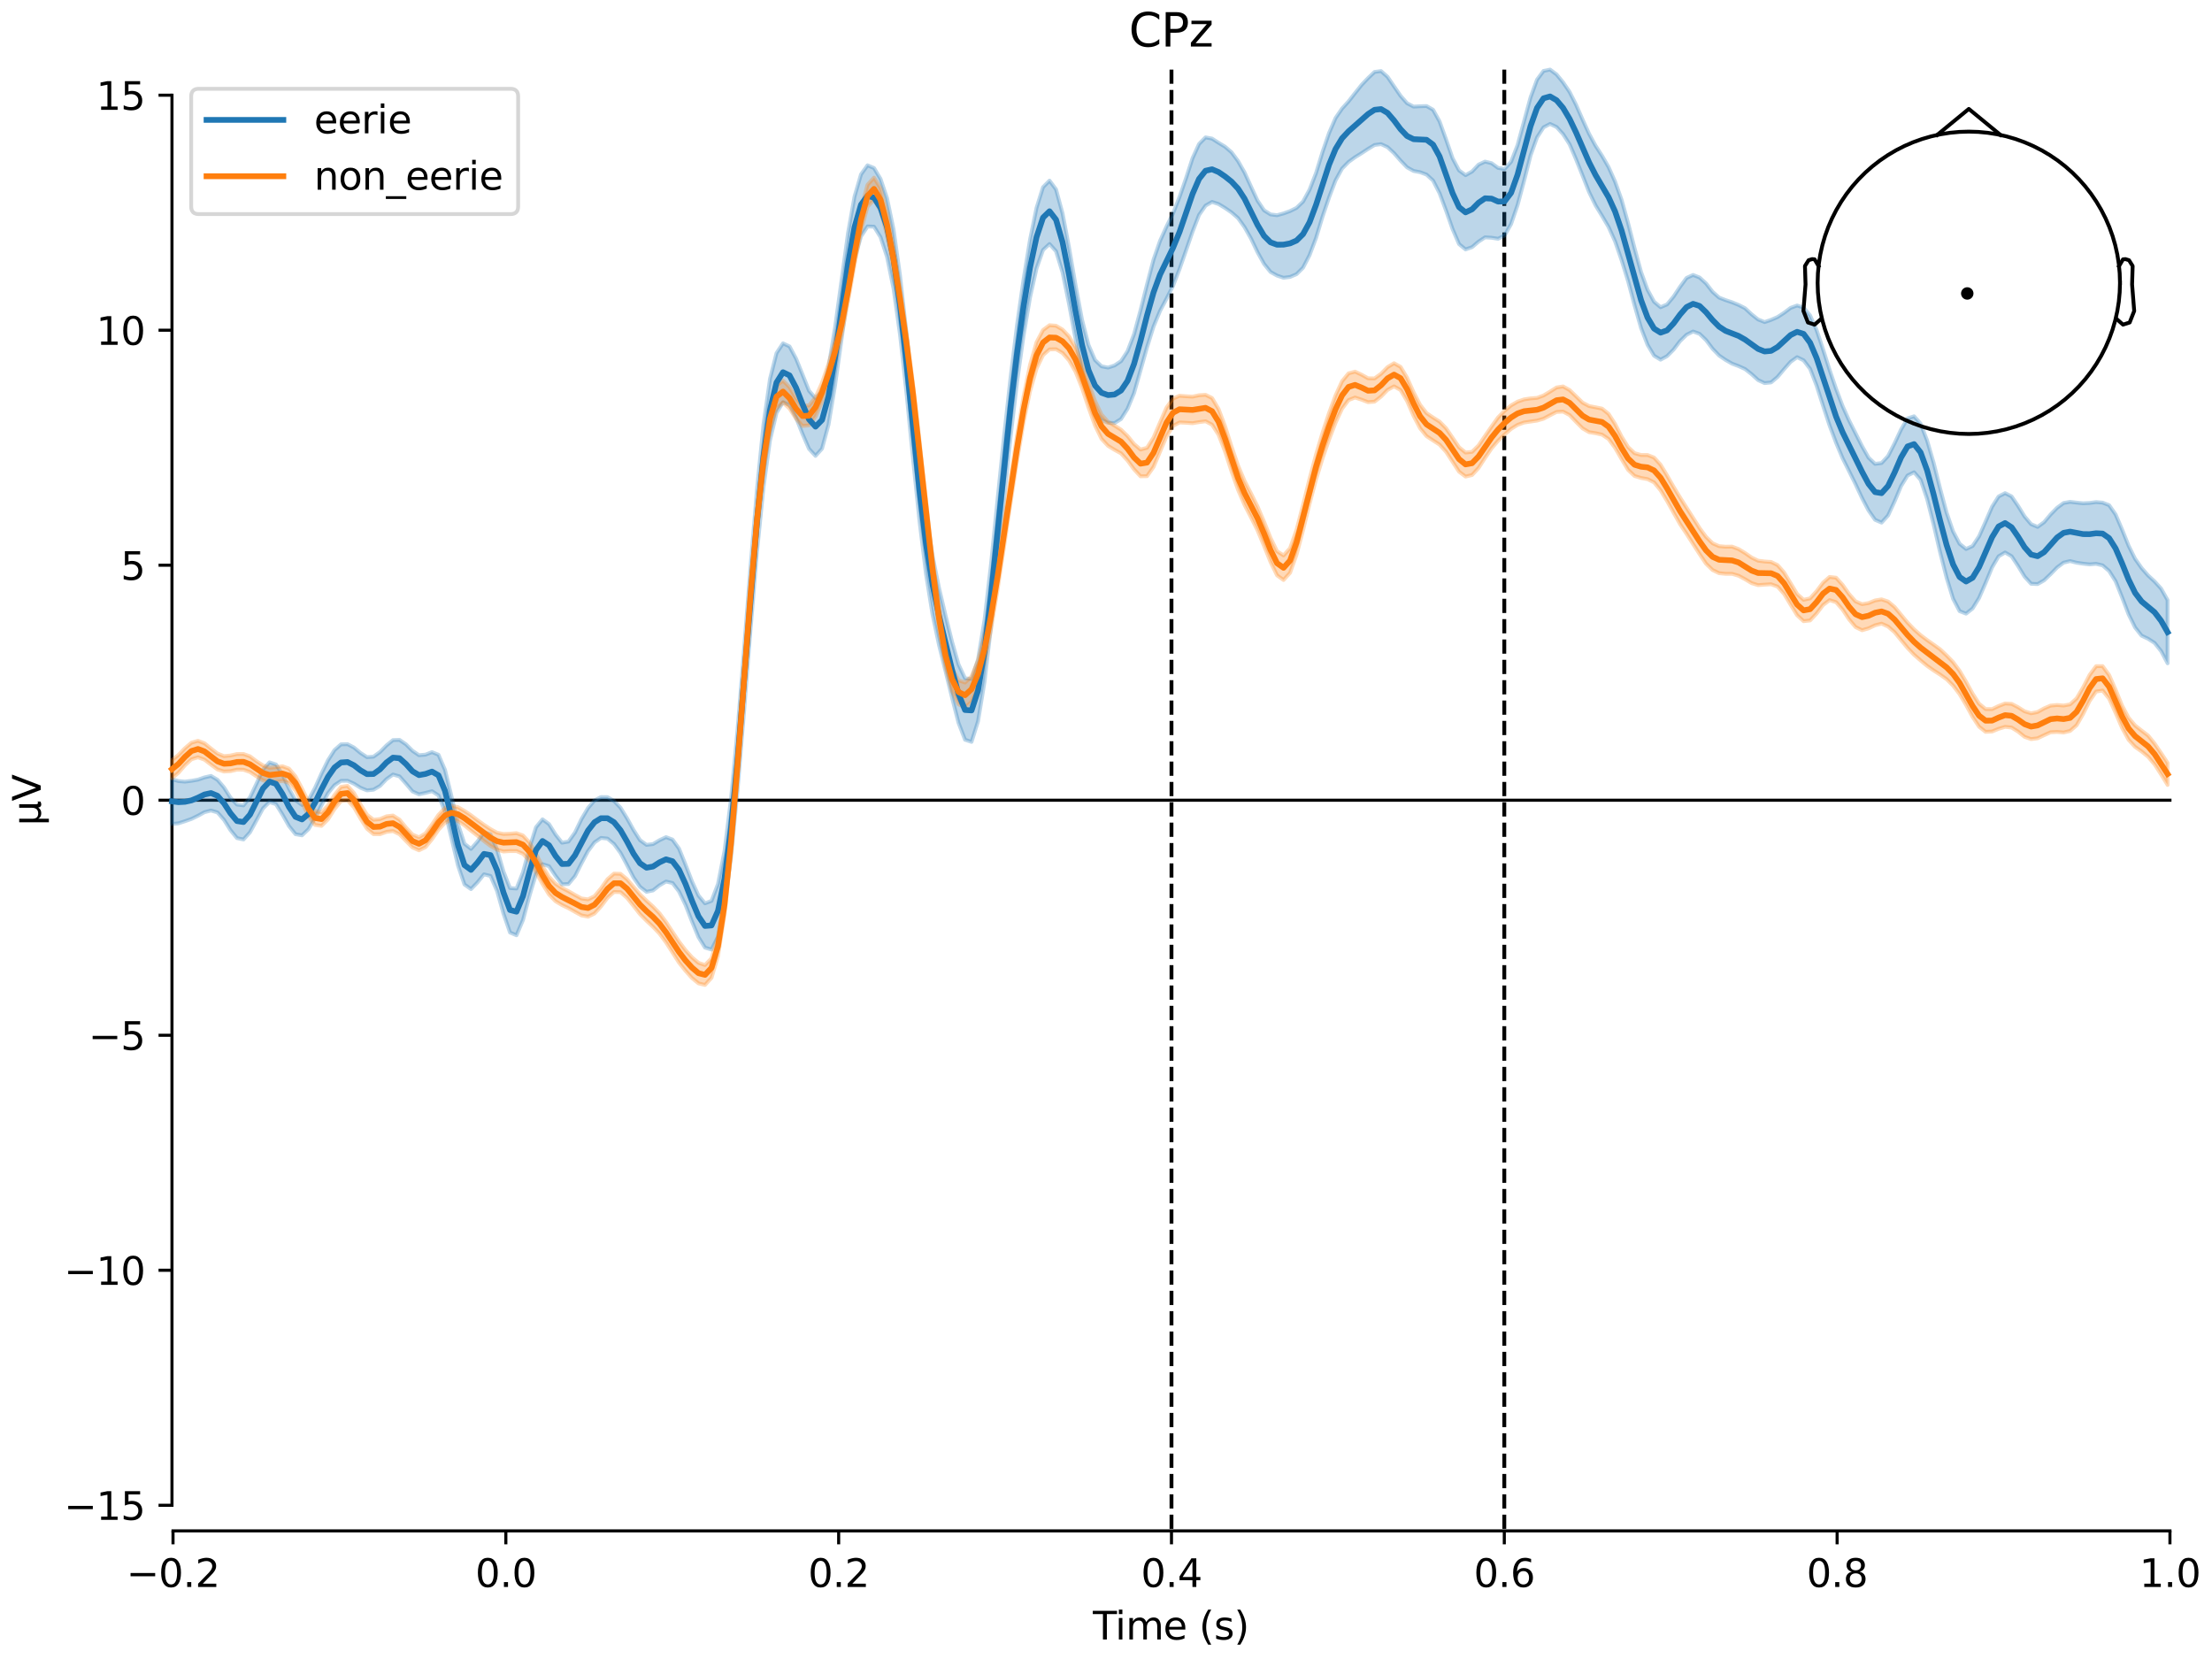 <?xml version="1.0" encoding="utf-8" standalone="no"?>
<!DOCTYPE svg PUBLIC "-//W3C//DTD SVG 1.1//EN"
  "http://www.w3.org/Graphics/SVG/1.1/DTD/svg11.dtd">
<svg xmlns:xlink="http://www.w3.org/1999/xlink" width="576pt" height="432pt" viewBox="0 0 576 432" xmlns="http://www.w3.org/2000/svg" version="1.1">
 <defs>
  <style type="text/css">*{stroke-linejoin: round; stroke-linecap: butt}</style>
 </defs>
 <g id="figure_1">
  <g id="patch_1">
   <path d="M 0 432 
L 576 432 
L 576 0 
L 0 0 
z
" style="fill: #ffffff"/>
  </g>
  <g id="axes_1">
   <g id="patch_2">
    <path d="M 44.783 398.644 
L 565.048 398.644 
L 565.048 18.118 
L 44.783 18.118 
L 44.783 398.644 
z
" style="fill: none; opacity: 0"/>
   </g>
   <g id="patch_3">
    <path d="M 44.783 391.965 
L 44.783 24.797 
" style="fill: none; stroke: #000000; stroke-width: 0.8; stroke-linejoin: miter; stroke-linecap: square"/>
   </g>
   <g id="LineCollection_1">
    <path d="M 305.051 18.118 
L 305.051 398.644 
" clip-path="url(#pf21ff9985b)" style="fill: none; stroke-dasharray: 3.7,1.6; stroke-dashoffset: 0; stroke: #000000"/>
    <path d="M 391.717 18.118 
L 391.717 398.644 
" clip-path="url(#pf21ff9985b)" style="fill: none; stroke-dasharray: 3.7,1.6; stroke-dashoffset: 0; stroke: #000000"/>
   </g>
   <g id="matplotlib.axis_1">
    <g id="xtick_1">
     <g id="line2d_1">
      <defs>
       <path id="md2b35e3d00" d="M 0 0 
L 0 3.5 
" style="stroke: #000000; stroke-width: 0.8"/>
      </defs>
      <g>
       <use xlink:href="#md2b35e3d00" x="45.054" y="398.644" style="stroke: #000000; stroke-width: 0.8"/>
      </g>
     </g>
     <g id="text_1">
      <!-- −0.2 -->
      <g transform="translate(32.912 413.242) scale(0.1 -0.1)">
       <defs>
        <path id="DejaVuSans-2212" d="M 678 2272 
L 4684 2272 
L 4684 1741 
L 678 1741 
L 678 2272 
z
" transform="scale(0.016)"/>
        <path id="DejaVuSans-30" d="M 2034 4250 
Q 1547 4250 1301 3770 
Q 1056 3291 1056 2328 
Q 1056 1369 1301 889 
Q 1547 409 2034 409 
Q 2525 409 2770 889 
Q 3016 1369 3016 2328 
Q 3016 3291 2770 3770 
Q 2525 4250 2034 4250 
z
M 2034 4750 
Q 2819 4750 3233 4129 
Q 3647 3509 3647 2328 
Q 3647 1150 3233 529 
Q 2819 -91 2034 -91 
Q 1250 -91 836 529 
Q 422 1150 422 2328 
Q 422 3509 836 4129 
Q 1250 4750 2034 4750 
z
" transform="scale(0.016)"/>
        <path id="DejaVuSans-2e" d="M 684 794 
L 1344 794 
L 1344 0 
L 684 0 
L 684 794 
z
" transform="scale(0.016)"/>
        <path id="DejaVuSans-32" d="M 1228 531 
L 3431 531 
L 3431 0 
L 469 0 
L 469 531 
Q 828 903 1448 1529 
Q 2069 2156 2228 2338 
Q 2531 2678 2651 2914 
Q 2772 3150 2772 3378 
Q 2772 3750 2511 3984 
Q 2250 4219 1831 4219 
Q 1534 4219 1204 4116 
Q 875 4013 500 3803 
L 500 4441 
Q 881 4594 1212 4672 
Q 1544 4750 1819 4750 
Q 2544 4750 2975 4387 
Q 3406 4025 3406 3419 
Q 3406 3131 3298 2873 
Q 3191 2616 2906 2266 
Q 2828 2175 2409 1742 
Q 1991 1309 1228 531 
z
" transform="scale(0.016)"/>
       </defs>
       <use xlink:href="#DejaVuSans-2212"/>
       <use xlink:href="#DejaVuSans-30" transform="translate(83.789 0)"/>
       <use xlink:href="#DejaVuSans-2e" transform="translate(147.412 0)"/>
       <use xlink:href="#DejaVuSans-32" transform="translate(179.199 0)"/>
      </g>
     </g>
    </g>
    <g id="xtick_2">
     <g id="line2d_2">
      <g>
       <use xlink:href="#md2b35e3d00" x="131.72" y="398.644" style="stroke: #000000; stroke-width: 0.8"/>
      </g>
     </g>
     <g id="text_2">
      <!-- 0.0 -->
      <g transform="translate(123.768 413.242) scale(0.1 -0.1)">
       <use xlink:href="#DejaVuSans-30"/>
       <use xlink:href="#DejaVuSans-2e" transform="translate(63.623 0)"/>
       <use xlink:href="#DejaVuSans-30" transform="translate(95.41 0)"/>
      </g>
     </g>
    </g>
    <g id="xtick_3">
     <g id="line2d_3">
      <g>
       <use xlink:href="#md2b35e3d00" x="218.385" y="398.644" style="stroke: #000000; stroke-width: 0.8"/>
      </g>
     </g>
     <g id="text_3">
      <!-- 0.2 -->
      <g transform="translate(210.434 413.242) scale(0.1 -0.1)">
       <use xlink:href="#DejaVuSans-30"/>
       <use xlink:href="#DejaVuSans-2e" transform="translate(63.623 0)"/>
       <use xlink:href="#DejaVuSans-32" transform="translate(95.41 0)"/>
      </g>
     </g>
    </g>
    <g id="xtick_4">
     <g id="line2d_4">
      <g>
       <use xlink:href="#md2b35e3d00" x="305.051" y="398.644" style="stroke: #000000; stroke-width: 0.8"/>
      </g>
     </g>
     <g id="text_4">
      <!-- 0.4 -->
      <g transform="translate(297.099 413.242) scale(0.1 -0.1)">
       <defs>
        <path id="DejaVuSans-34" d="M 2419 4116 
L 825 1625 
L 2419 1625 
L 2419 4116 
z
M 2253 4666 
L 3047 4666 
L 3047 1625 
L 3713 1625 
L 3713 1100 
L 3047 1100 
L 3047 0 
L 2419 0 
L 2419 1100 
L 313 1100 
L 313 1709 
L 2253 4666 
z
" transform="scale(0.016)"/>
       </defs>
       <use xlink:href="#DejaVuSans-30"/>
       <use xlink:href="#DejaVuSans-2e" transform="translate(63.623 0)"/>
       <use xlink:href="#DejaVuSans-34" transform="translate(95.41 0)"/>
      </g>
     </g>
    </g>
    <g id="xtick_5">
     <g id="line2d_5">
      <g>
       <use xlink:href="#md2b35e3d00" x="391.717" y="398.644" style="stroke: #000000; stroke-width: 0.8"/>
      </g>
     </g>
     <g id="text_5">
      <!-- 0.6 -->
      <g transform="translate(383.765 413.242) scale(0.1 -0.1)">
       <defs>
        <path id="DejaVuSans-36" d="M 2113 2584 
Q 1688 2584 1439 2293 
Q 1191 2003 1191 1497 
Q 1191 994 1439 701 
Q 1688 409 2113 409 
Q 2538 409 2786 701 
Q 3034 994 3034 1497 
Q 3034 2003 2786 2293 
Q 2538 2584 2113 2584 
z
M 3366 4563 
L 3366 3988 
Q 3128 4100 2886 4159 
Q 2644 4219 2406 4219 
Q 1781 4219 1451 3797 
Q 1122 3375 1075 2522 
Q 1259 2794 1537 2939 
Q 1816 3084 2150 3084 
Q 2853 3084 3261 2657 
Q 3669 2231 3669 1497 
Q 3669 778 3244 343 
Q 2819 -91 2113 -91 
Q 1303 -91 875 529 
Q 447 1150 447 2328 
Q 447 3434 972 4092 
Q 1497 4750 2381 4750 
Q 2619 4750 2861 4703 
Q 3103 4656 3366 4563 
z
" transform="scale(0.016)"/>
       </defs>
       <use xlink:href="#DejaVuSans-30"/>
       <use xlink:href="#DejaVuSans-2e" transform="translate(63.623 0)"/>
       <use xlink:href="#DejaVuSans-36" transform="translate(95.41 0)"/>
      </g>
     </g>
    </g>
    <g id="xtick_6">
     <g id="line2d_6">
      <g>
       <use xlink:href="#md2b35e3d00" x="478.382" y="398.644" style="stroke: #000000; stroke-width: 0.8"/>
      </g>
     </g>
     <g id="text_6">
      <!-- 0.8 -->
      <g transform="translate(470.431 413.242) scale(0.1 -0.1)">
       <defs>
        <path id="DejaVuSans-38" d="M 2034 2216 
Q 1584 2216 1326 1975 
Q 1069 1734 1069 1313 
Q 1069 891 1326 650 
Q 1584 409 2034 409 
Q 2484 409 2743 651 
Q 3003 894 3003 1313 
Q 3003 1734 2745 1975 
Q 2488 2216 2034 2216 
z
M 1403 2484 
Q 997 2584 770 2862 
Q 544 3141 544 3541 
Q 544 4100 942 4425 
Q 1341 4750 2034 4750 
Q 2731 4750 3128 4425 
Q 3525 4100 3525 3541 
Q 3525 3141 3298 2862 
Q 3072 2584 2669 2484 
Q 3125 2378 3379 2068 
Q 3634 1759 3634 1313 
Q 3634 634 3220 271 
Q 2806 -91 2034 -91 
Q 1263 -91 848 271 
Q 434 634 434 1313 
Q 434 1759 690 2068 
Q 947 2378 1403 2484 
z
M 1172 3481 
Q 1172 3119 1398 2916 
Q 1625 2713 2034 2713 
Q 2441 2713 2670 2916 
Q 2900 3119 2900 3481 
Q 2900 3844 2670 4047 
Q 2441 4250 2034 4250 
Q 1625 4250 1398 4047 
Q 1172 3844 1172 3481 
z
" transform="scale(0.016)"/>
       </defs>
       <use xlink:href="#DejaVuSans-30"/>
       <use xlink:href="#DejaVuSans-2e" transform="translate(63.623 0)"/>
       <use xlink:href="#DejaVuSans-38" transform="translate(95.41 0)"/>
      </g>
     </g>
    </g>
    <g id="xtick_7">
     <g id="line2d_7">
      <g>
       <use xlink:href="#md2b35e3d00" x="565.048" y="398.644" style="stroke: #000000; stroke-width: 0.8"/>
      </g>
     </g>
     <g id="text_7">
      <!-- 1.0 -->
      <g transform="translate(557.097 413.242) scale(0.1 -0.1)">
       <defs>
        <path id="DejaVuSans-31" d="M 794 531 
L 1825 531 
L 1825 4091 
L 703 3866 
L 703 4441 
L 1819 4666 
L 2450 4666 
L 2450 531 
L 3481 531 
L 3481 0 
L 794 0 
L 794 531 
z
" transform="scale(0.016)"/>
       </defs>
       <use xlink:href="#DejaVuSans-31"/>
       <use xlink:href="#DejaVuSans-2e" transform="translate(63.623 0)"/>
       <use xlink:href="#DejaVuSans-30" transform="translate(95.41 0)"/>
      </g>
     </g>
    </g>
    <g id="text_8">
     <!-- Time (s) -->
     <g transform="translate(284.587 426.92) scale(0.1 -0.1)">
      <defs>
       <path id="DejaVuSans-54" d="M -19 4666 
L 3928 4666 
L 3928 4134 
L 2272 4134 
L 2272 0 
L 1638 0 
L 1638 4134 
L -19 4134 
L -19 4666 
z
" transform="scale(0.016)"/>
       <path id="DejaVuSans-69" d="M 603 3500 
L 1178 3500 
L 1178 0 
L 603 0 
L 603 3500 
z
M 603 4863 
L 1178 4863 
L 1178 4134 
L 603 4134 
L 603 4863 
z
" transform="scale(0.016)"/>
       <path id="DejaVuSans-6d" d="M 3328 2828 
Q 3544 3216 3844 3400 
Q 4144 3584 4550 3584 
Q 5097 3584 5394 3201 
Q 5691 2819 5691 2113 
L 5691 0 
L 5113 0 
L 5113 2094 
Q 5113 2597 4934 2840 
Q 4756 3084 4391 3084 
Q 3944 3084 3684 2787 
Q 3425 2491 3425 1978 
L 3425 0 
L 2847 0 
L 2847 2094 
Q 2847 2600 2669 2842 
Q 2491 3084 2119 3084 
Q 1678 3084 1418 2786 
Q 1159 2488 1159 1978 
L 1159 0 
L 581 0 
L 581 3500 
L 1159 3500 
L 1159 2956 
Q 1356 3278 1631 3431 
Q 1906 3584 2284 3584 
Q 2666 3584 2933 3390 
Q 3200 3197 3328 2828 
z
" transform="scale(0.016)"/>
       <path id="DejaVuSans-65" d="M 3597 1894 
L 3597 1613 
L 953 1613 
Q 991 1019 1311 708 
Q 1631 397 2203 397 
Q 2534 397 2845 478 
Q 3156 559 3463 722 
L 3463 178 
Q 3153 47 2828 -22 
Q 2503 -91 2169 -91 
Q 1331 -91 842 396 
Q 353 884 353 1716 
Q 353 2575 817 3079 
Q 1281 3584 2069 3584 
Q 2775 3584 3186 3129 
Q 3597 2675 3597 1894 
z
M 3022 2063 
Q 3016 2534 2758 2815 
Q 2500 3097 2075 3097 
Q 1594 3097 1305 2825 
Q 1016 2553 972 2059 
L 3022 2063 
z
" transform="scale(0.016)"/>
       <path id="DejaVuSans-20" transform="scale(0.016)"/>
       <path id="DejaVuSans-28" d="M 1984 4856 
Q 1566 4138 1362 3434 
Q 1159 2731 1159 2009 
Q 1159 1288 1364 580 
Q 1569 -128 1984 -844 
L 1484 -844 
Q 1016 -109 783 600 
Q 550 1309 550 2009 
Q 550 2706 781 3412 
Q 1013 4119 1484 4856 
L 1984 4856 
z
" transform="scale(0.016)"/>
       <path id="DejaVuSans-73" d="M 2834 3397 
L 2834 2853 
Q 2591 2978 2328 3040 
Q 2066 3103 1784 3103 
Q 1356 3103 1142 2972 
Q 928 2841 928 2578 
Q 928 2378 1081 2264 
Q 1234 2150 1697 2047 
L 1894 2003 
Q 2506 1872 2764 1633 
Q 3022 1394 3022 966 
Q 3022 478 2636 193 
Q 2250 -91 1575 -91 
Q 1294 -91 989 -36 
Q 684 19 347 128 
L 347 722 
Q 666 556 975 473 
Q 1284 391 1588 391 
Q 1994 391 2212 530 
Q 2431 669 2431 922 
Q 2431 1156 2273 1281 
Q 2116 1406 1581 1522 
L 1381 1569 
Q 847 1681 609 1914 
Q 372 2147 372 2553 
Q 372 3047 722 3315 
Q 1072 3584 1716 3584 
Q 2034 3584 2315 3537 
Q 2597 3491 2834 3397 
z
" transform="scale(0.016)"/>
       <path id="DejaVuSans-29" d="M 513 4856 
L 1013 4856 
Q 1481 4119 1714 3412 
Q 1947 2706 1947 2009 
Q 1947 1309 1714 600 
Q 1481 -109 1013 -844 
L 513 -844 
Q 928 -128 1133 580 
Q 1338 1288 1338 2009 
Q 1338 2731 1133 3434 
Q 928 4138 513 4856 
z
" transform="scale(0.016)"/>
      </defs>
      <use xlink:href="#DejaVuSans-54"/>
      <use xlink:href="#DejaVuSans-69" transform="translate(57.959 0)"/>
      <use xlink:href="#DejaVuSans-6d" transform="translate(85.742 0)"/>
      <use xlink:href="#DejaVuSans-65" transform="translate(183.154 0)"/>
      <use xlink:href="#DejaVuSans-20" transform="translate(244.678 0)"/>
      <use xlink:href="#DejaVuSans-28" transform="translate(276.465 0)"/>
      <use xlink:href="#DejaVuSans-73" transform="translate(315.479 0)"/>
      <use xlink:href="#DejaVuSans-29" transform="translate(367.578 0)"/>
     </g>
    </g>
   </g>
   <g id="matplotlib.axis_2">
    <g id="ytick_1">
     <g id="line2d_8">
      <defs>
       <path id="m58c07068af" d="M 0 0 
L -3.5 0 
" style="stroke: #000000; stroke-width: 0.8"/>
      </defs>
      <g>
       <use xlink:href="#m58c07068af" x="44.783" y="391.965" style="stroke: #000000; stroke-width: 0.8"/>
      </g>
     </g>
     <g id="text_9">
      <!-- −15 -->
      <g transform="translate(16.678 395.764) scale(0.1 -0.1)">
       <defs>
        <path id="DejaVuSans-35" d="M 691 4666 
L 3169 4666 
L 3169 4134 
L 1269 4134 
L 1269 2991 
Q 1406 3038 1543 3061 
Q 1681 3084 1819 3084 
Q 2600 3084 3056 2656 
Q 3513 2228 3513 1497 
Q 3513 744 3044 326 
Q 2575 -91 1722 -91 
Q 1428 -91 1123 -41 
Q 819 9 494 109 
L 494 744 
Q 775 591 1075 516 
Q 1375 441 1709 441 
Q 2250 441 2565 725 
Q 2881 1009 2881 1497 
Q 2881 1984 2565 2268 
Q 2250 2553 1709 2553 
Q 1456 2553 1204 2497 
Q 953 2441 691 2322 
L 691 4666 
z
" transform="scale(0.016)"/>
       </defs>
       <use xlink:href="#DejaVuSans-2212"/>
       <use xlink:href="#DejaVuSans-31" transform="translate(83.789 0)"/>
       <use xlink:href="#DejaVuSans-35" transform="translate(147.412 0)"/>
      </g>
     </g>
    </g>
    <g id="ytick_2">
     <g id="line2d_9">
      <g>
       <use xlink:href="#m58c07068af" x="44.783" y="330.77" style="stroke: #000000; stroke-width: 0.8"/>
      </g>
     </g>
     <g id="text_10">
      <!-- −10 -->
      <g transform="translate(16.678 334.569) scale(0.1 -0.1)">
       <use xlink:href="#DejaVuSans-2212"/>
       <use xlink:href="#DejaVuSans-31" transform="translate(83.789 0)"/>
       <use xlink:href="#DejaVuSans-30" transform="translate(147.412 0)"/>
      </g>
     </g>
    </g>
    <g id="ytick_3">
     <g id="line2d_10">
      <g>
       <use xlink:href="#m58c07068af" x="44.783" y="269.576" style="stroke: #000000; stroke-width: 0.8"/>
      </g>
     </g>
     <g id="text_11">
      <!-- −5 -->
      <g transform="translate(23.041 273.375) scale(0.1 -0.1)">
       <use xlink:href="#DejaVuSans-2212"/>
       <use xlink:href="#DejaVuSans-35" transform="translate(83.789 0)"/>
      </g>
     </g>
    </g>
    <g id="ytick_4">
     <g id="line2d_11">
      <g>
       <use xlink:href="#m58c07068af" x="44.783" y="208.381" style="stroke: #000000; stroke-width: 0.8"/>
      </g>
     </g>
     <g id="text_12">
      <!-- 0 -->
      <g transform="translate(31.421 212.18) scale(0.1 -0.1)">
       <use xlink:href="#DejaVuSans-30"/>
      </g>
     </g>
    </g>
    <g id="ytick_5">
     <g id="line2d_12">
      <g>
       <use xlink:href="#m58c07068af" x="44.783" y="147.186" style="stroke: #000000; stroke-width: 0.8"/>
      </g>
     </g>
     <g id="text_13">
      <!-- 5 -->
      <g transform="translate(31.421 150.986) scale(0.1 -0.1)">
       <use xlink:href="#DejaVuSans-35"/>
      </g>
     </g>
    </g>
    <g id="ytick_6">
     <g id="line2d_13">
      <g>
       <use xlink:href="#m58c07068af" x="44.783" y="85.992" style="stroke: #000000; stroke-width: 0.8"/>
      </g>
     </g>
     <g id="text_14">
      <!-- 10 -->
      <g transform="translate(25.058 89.791) scale(0.1 -0.1)">
       <use xlink:href="#DejaVuSans-31"/>
       <use xlink:href="#DejaVuSans-30" transform="translate(63.623 0)"/>
      </g>
     </g>
    </g>
    <g id="ytick_7">
     <g id="line2d_14">
      <g>
       <use xlink:href="#m58c07068af" x="44.783" y="24.797" style="stroke: #000000; stroke-width: 0.8"/>
      </g>
     </g>
     <g id="text_15">
      <!-- 15 -->
      <g transform="translate(25.058 28.596) scale(0.1 -0.1)">
       <use xlink:href="#DejaVuSans-31"/>
       <use xlink:href="#DejaVuSans-35" transform="translate(63.623 0)"/>
      </g>
     </g>
    </g>
    <g id="text_16">
     <!-- µV -->
     <g transform="translate(10.599 214.982) rotate(-90) scale(0.1 -0.1)">
      <defs>
       <path id="DejaVuSans-b5" d="M 544 -1331 
L 544 3500 
L 1119 3500 
L 1119 1325 
Q 1119 872 1334 640 
Q 1550 409 1972 409 
Q 2434 409 2667 671 
Q 2900 934 2900 1459 
L 2900 3500 
L 3475 3500 
L 3475 806 
Q 3475 619 3529 530 
Q 3584 441 3700 441 
Q 3728 441 3778 458 
Q 3828 475 3916 513 
L 3916 50 
Q 3788 -22 3673 -56 
Q 3559 -91 3450 -91 
Q 3234 -91 3106 31 
Q 2978 153 2931 403 
Q 2775 156 2548 32 
Q 2322 -91 2016 -91 
Q 1697 -91 1473 31 
Q 1250 153 1119 397 
L 1119 -1331 
L 544 -1331 
z
" transform="scale(0.016)"/>
       <path id="DejaVuSans-56" d="M 1831 0 
L 50 4666 
L 709 4666 
L 2188 738 
L 3669 4666 
L 4325 4666 
L 2547 0 
L 1831 0 
z
" transform="scale(0.016)"/>
      </defs>
      <use xlink:href="#DejaVuSans-b5"/>
      <use xlink:href="#DejaVuSans-56" transform="translate(63.623 0)"/>
     </g>
    </g>
   </g>
   <g id="patch_4">
    <path d="M 45.054 398.644 
L 565.048 398.644 
" style="fill: none; stroke: #000000; stroke-width: 0.8; stroke-linejoin: miter; stroke-linecap: square"/>
   </g>
   <g id="patch_5">
    <path d="M 44.783 208.381 
L 565.048 208.381 
" style="fill: none; stroke: #000000; stroke-width: 0.8; stroke-linejoin: miter; stroke-linecap: square"/>
   </g>
   <g id="text_17">
    <!-- CPz -->
    <g transform="translate(293.959 12.118) scale(0.12 -0.12)">
     <defs>
      <path id="DejaVuSans-43" d="M 4122 4306 
L 4122 3641 
Q 3803 3938 3442 4084 
Q 3081 4231 2675 4231 
Q 1875 4231 1450 3742 
Q 1025 3253 1025 2328 
Q 1025 1406 1450 917 
Q 1875 428 2675 428 
Q 3081 428 3442 575 
Q 3803 722 4122 1019 
L 4122 359 
Q 3791 134 3420 21 
Q 3050 -91 2638 -91 
Q 1578 -91 968 557 
Q 359 1206 359 2328 
Q 359 3453 968 4101 
Q 1578 4750 2638 4750 
Q 3056 4750 3426 4639 
Q 3797 4528 4122 4306 
z
" transform="scale(0.016)"/>
      <path id="DejaVuSans-50" d="M 1259 4147 
L 1259 2394 
L 2053 2394 
Q 2494 2394 2734 2622 
Q 2975 2850 2975 3272 
Q 2975 3691 2734 3919 
Q 2494 4147 2053 4147 
L 1259 4147 
z
M 628 4666 
L 2053 4666 
Q 2838 4666 3239 4311 
Q 3641 3956 3641 3272 
Q 3641 2581 3239 2228 
Q 2838 1875 2053 1875 
L 1259 1875 
L 1259 0 
L 628 0 
L 628 4666 
z
" transform="scale(0.016)"/>
      <path id="DejaVuSans-7a" d="M 353 3500 
L 3084 3500 
L 3084 2975 
L 922 459 
L 3084 459 
L 3084 0 
L 275 0 
L 275 525 
L 2438 3041 
L 353 3041 
L 353 3500 
z
" transform="scale(0.016)"/>
     </defs>
     <use xlink:href="#DejaVuSans-43"/>
     <use xlink:href="#DejaVuSans-50" transform="translate(69.824 0)"/>
     <use xlink:href="#DejaVuSans-7a" transform="translate(130.127 0)"/>
    </g>
   </g>
   <g id="legend_1">
    <g id="patch_6">
     <path d="M 51.783 55.753 
L 132.925 55.753 
Q 134.925 55.753 134.925 53.753 
L 134.925 25.118 
Q 134.925 23.118 132.925 23.118 
L 51.783 23.118 
Q 49.783 23.118 49.783 25.118 
L 49.783 53.753 
Q 49.783 55.753 51.783 55.753 
z
" style="fill: #ffffff; opacity: 0.8; stroke: #cccccc; stroke-linejoin: miter"/>
    </g>
    <g id="line2d_15">
     <path d="M 53.783 31.217 
L 63.783 31.217 
L 73.783 31.217 
" style="fill: none; stroke: #1f77b4; stroke-width: 1.5; stroke-linecap: square"/>
    </g>
    <g id="text_18">
     <!-- eerie -->
     <g transform="translate(81.783 34.717) scale(0.1 -0.1)">
      <defs>
       <path id="DejaVuSans-72" d="M 2631 2963 
Q 2534 3019 2420 3045 
Q 2306 3072 2169 3072 
Q 1681 3072 1420 2755 
Q 1159 2438 1159 1844 
L 1159 0 
L 581 0 
L 581 3500 
L 1159 3500 
L 1159 2956 
Q 1341 3275 1631 3429 
Q 1922 3584 2338 3584 
Q 2397 3584 2469 3576 
Q 2541 3569 2628 3553 
L 2631 2963 
z
" transform="scale(0.016)"/>
      </defs>
      <use xlink:href="#DejaVuSans-65"/>
      <use xlink:href="#DejaVuSans-65" transform="translate(61.523 0)"/>
      <use xlink:href="#DejaVuSans-72" transform="translate(123.047 0)"/>
      <use xlink:href="#DejaVuSans-69" transform="translate(164.16 0)"/>
      <use xlink:href="#DejaVuSans-65" transform="translate(191.943 0)"/>
     </g>
    </g>
    <g id="line2d_16">
     <path d="M 53.783 45.895 
L 63.783 45.895 
L 73.783 45.895 
" style="fill: none; stroke: #ff7f0e; stroke-width: 1.5; stroke-linecap: square"/>
    </g>
    <g id="text_19">
     <!-- non_eerie -->
     <g transform="translate(81.783 49.395) scale(0.1 -0.1)">
      <defs>
       <path id="DejaVuSans-6e" d="M 3513 2113 
L 3513 0 
L 2938 0 
L 2938 2094 
Q 2938 2591 2744 2837 
Q 2550 3084 2163 3084 
Q 1697 3084 1428 2787 
Q 1159 2491 1159 1978 
L 1159 0 
L 581 0 
L 581 3500 
L 1159 3500 
L 1159 2956 
Q 1366 3272 1645 3428 
Q 1925 3584 2291 3584 
Q 2894 3584 3203 3211 
Q 3513 2838 3513 2113 
z
" transform="scale(0.016)"/>
       <path id="DejaVuSans-6f" d="M 1959 3097 
Q 1497 3097 1228 2736 
Q 959 2375 959 1747 
Q 959 1119 1226 758 
Q 1494 397 1959 397 
Q 2419 397 2687 759 
Q 2956 1122 2956 1747 
Q 2956 2369 2687 2733 
Q 2419 3097 1959 3097 
z
M 1959 3584 
Q 2709 3584 3137 3096 
Q 3566 2609 3566 1747 
Q 3566 888 3137 398 
Q 2709 -91 1959 -91 
Q 1206 -91 779 398 
Q 353 888 353 1747 
Q 353 2609 779 3096 
Q 1206 3584 1959 3584 
z
" transform="scale(0.016)"/>
       <path id="DejaVuSans-5f" d="M 3263 -1063 
L 3263 -1509 
L -63 -1509 
L -63 -1063 
L 3263 -1063 
z
" transform="scale(0.016)"/>
      </defs>
      <use xlink:href="#DejaVuSans-6e"/>
      <use xlink:href="#DejaVuSans-6f" transform="translate(63.379 0)"/>
      <use xlink:href="#DejaVuSans-6e" transform="translate(124.561 0)"/>
      <use xlink:href="#DejaVuSans-5f" transform="translate(187.939 0)"/>
      <use xlink:href="#DejaVuSans-65" transform="translate(237.939 0)"/>
      <use xlink:href="#DejaVuSans-65" transform="translate(299.463 0)"/>
      <use xlink:href="#DejaVuSans-72" transform="translate(360.986 0)"/>
      <use xlink:href="#DejaVuSans-69" transform="translate(402.1 0)"/>
      <use xlink:href="#DejaVuSans-65" transform="translate(429.883 0)"/>
     </g>
    </g>
   </g>
   <g id="FillBetweenPolyCollection_1">
    <defs>
     <path id="m41a4ede6e2" d="M 44.783 -229.065 
L 44.783 -217.442 
L 46.476 -217.613 
L 48.168 -218.159 
L 49.861 -218.753 
L 51.554 -219.577 
L 53.247 -220.507 
L 54.939 -220.939 
L 56.632 -220.446 
L 58.325 -218.516 
L 60.017 -215.825 
L 61.71 -213.759 
L 63.403 -213.399 
L 65.095 -215.267 
L 66.788 -218.365 
L 68.481 -221.488 
L 70.173 -223.148 
L 71.866 -222.594 
L 73.559 -219.869 
L 75.251 -216.896 
L 76.944 -214.777 
L 78.637 -214.477 
L 80.33 -216.081 
L 82.022 -218.939 
L 83.715 -222.309 
L 85.408 -225.45 
L 87.1 -227.527 
L 88.793 -228.663 
L 90.486 -228.689 
L 92.178 -227.932 
L 93.871 -226.868 
L 95.564 -226.181 
L 97.256 -226.361 
L 98.949 -227.343 
L 100.642 -229.109 
L 102.335 -230.316 
L 104.027 -229.833 
L 105.72 -227.927 
L 107.413 -225.921 
L 109.105 -225.157 
L 110.798 -225.532 
L 112.491 -225.971 
L 114.183 -224.872 
L 115.876 -220.732 
L 117.569 -213.731 
L 119.261 -206.602 
L 120.954 -201.678 
L 122.647 -200.479 
L 124.339 -202.221 
L 126.032 -204.319 
L 127.725 -203.902 
L 129.418 -200.021 
L 131.11 -194.065 
L 132.803 -189.175 
L 134.496 -188.456 
L 136.188 -192.428 
L 137.881 -198.749 
L 139.574 -204.371 
L 141.266 -206.983 
L 142.959 -206.436 
L 144.652 -203.935 
L 146.344 -201.724 
L 148.037 -201.806 
L 149.73 -203.849 
L 151.423 -207.186 
L 153.115 -210.368 
L 154.808 -212.638 
L 156.501 -213.808 
L 158.193 -213.631 
L 159.886 -212.221 
L 161.579 -209.902 
L 163.271 -206.754 
L 164.964 -203.504 
L 166.657 -201.07 
L 168.349 -199.773 
L 170.042 -200.132 
L 171.735 -201.457 
L 173.427 -202.445 
L 175.12 -202.064 
L 176.813 -199.858 
L 178.506 -196.353 
L 180.198 -192.018 
L 181.891 -187.94 
L 183.584 -185.239 
L 185.276 -184.739 
L 186.969 -188.101 
L 188.662 -196.204 
L 190.354 -208.811 
L 192.047 -226.157 
L 193.74 -246.6 
L 195.432 -268.049 
L 197.125 -288.28 
L 198.818 -305.181 
L 200.511 -317.362 
L 202.203 -324.486 
L 203.896 -327.273 
L 205.589 -326.507 
L 207.281 -323.256 
L 208.974 -318.991 
L 210.667 -315.116 
L 212.359 -313.287 
L 214.052 -315.165 
L 215.745 -321.417 
L 217.437 -331.585 
L 219.13 -343.601 
L 220.823 -355.447 
L 222.515 -364.52 
L 224.208 -370.451 
L 225.901 -373.035 
L 227.594 -372.97 
L 229.286 -370.261 
L 230.979 -365.123 
L 232.672 -356.872 
L 234.364 -344.868 
L 236.057 -329.582 
L 237.75 -312.476 
L 239.442 -296.276 
L 241.135 -282.476 
L 242.828 -271.996 
L 244.52 -264.041 
L 246.213 -257.235 
L 247.906 -250.355 
L 249.599 -243.753 
L 251.291 -239.372 
L 252.984 -238.818 
L 254.677 -244.17 
L 256.369 -254.459 
L 258.062 -268.84 
L 259.755 -285.274 
L 261.447 -302.162 
L 263.14 -318.134 
L 264.833 -332.44 
L 266.525 -344.559 
L 268.218 -354.523 
L 269.911 -362.094 
L 271.603 -366.903 
L 273.296 -368.457 
L 274.989 -366.574 
L 276.682 -361.065 
L 278.374 -352.834 
L 280.067 -343.732 
L 281.76 -335.223 
L 283.452 -328.798 
L 285.145 -324.635 
L 286.838 -322.615 
L 288.53 -321.92 
L 290.223 -321.829 
L 291.916 -322.889 
L 293.608 -325.557 
L 295.301 -329.616 
L 296.994 -335.57 
L 298.687 -341.565 
L 300.379 -346.955 
L 302.072 -351.032 
L 303.765 -354.224 
L 305.457 -357.568 
L 307.15 -361.932 
L 308.843 -366.774 
L 310.535 -371.644 
L 312.228 -376.024 
L 313.921 -378.454 
L 315.613 -379.418 
L 317.306 -378.87 
L 318.999 -377.842 
L 320.691 -376.679 
L 322.384 -375.203 
L 324.077 -372.843 
L 325.77 -369.856 
L 327.462 -366.312 
L 329.155 -363.274 
L 330.848 -361.174 
L 332.54 -360.238 
L 334.233 -359.664 
L 335.926 -359.883 
L 337.618 -360.61 
L 339.311 -362.289 
L 341.004 -365.548 
L 342.696 -370.017 
L 344.389 -375.586 
L 346.082 -380.571 
L 347.775 -385.016 
L 349.467 -388.092 
L 351.16 -389.828 
L 352.853 -391.053 
L 354.545 -392.104 
L 356.238 -393.221 
L 357.931 -394.241 
L 359.623 -394.468 
L 361.316 -393.683 
L 363.009 -392.107 
L 364.701 -390.18 
L 366.394 -388.422 
L 368.087 -387.481 
L 369.779 -387.161 
L 371.472 -386.535 
L 373.165 -384.983 
L 374.858 -381.688 
L 376.55 -377.158 
L 378.243 -372.351 
L 379.936 -368.433 
L 381.628 -367.048 
L 383.321 -367.641 
L 385.014 -369.082 
L 386.706 -370.194 
L 388.399 -370.092 
L 390.092 -369.825 
L 391.784 -370.678 
L 393.477 -373.653 
L 395.17 -378.573 
L 396.863 -384.884 
L 398.555 -391.513 
L 400.248 -396.217 
L 401.941 -398.839 
L 403.633 -399.726 
L 405.326 -398.923 
L 407.019 -397.071 
L 408.711 -394.44 
L 410.404 -390.501 
L 412.097 -386.273 
L 413.789 -381.993 
L 415.482 -378.524 
L 417.175 -375.756 
L 418.868 -372.891 
L 420.56 -369.153 
L 422.253 -364.269 
L 423.946 -358.797 
L 425.638 -352.483 
L 427.331 -346.575 
L 429.024 -342.199 
L 430.716 -339.372 
L 432.409 -338.341 
L 434.102 -339.253 
L 435.794 -340.957 
L 437.487 -343.18 
L 439.18 -344.828 
L 440.872 -345.68 
L 442.565 -345.069 
L 444.258 -343.435 
L 445.951 -341.192 
L 447.643 -339.426 
L 449.336 -338.273 
L 451.029 -337.303 
L 452.721 -336.668 
L 454.414 -335.899 
L 456.107 -334.575 
L 457.799 -333.029 
L 459.492 -332.241 
L 461.185 -332.415 
L 462.877 -333.839 
L 464.57 -335.851 
L 466.263 -337.772 
L 467.956 -338.993 
L 469.648 -338.178 
L 471.341 -335.963 
L 473.034 -331.598 
L 474.726 -326.332 
L 476.419 -321.193 
L 478.112 -316.692 
L 479.804 -312.683 
L 481.497 -309.307 
L 483.19 -305.892 
L 484.882 -302.272 
L 486.575 -299.057 
L 488.268 -296.642 
L 489.96 -295.913 
L 491.653 -297.777 
L 493.346 -301.421 
L 495.039 -305.434 
L 496.731 -308.184 
L 498.424 -309.019 
L 500.117 -307.06 
L 501.809 -302.091 
L 503.502 -295.44 
L 505.195 -288.215 
L 506.887 -281.566 
L 508.58 -276.075 
L 510.273 -272.863 
L 511.965 -272.208 
L 513.658 -273.557 
L 515.351 -276.293 
L 517.044 -280.18 
L 518.736 -284.25 
L 520.429 -287.133 
L 522.122 -288.141 
L 523.814 -287.149 
L 525.507 -284.602 
L 527.2 -281.837 
L 528.892 -279.993 
L 530.585 -279.907 
L 532.278 -280.878 
L 533.97 -282.494 
L 535.663 -284.231 
L 537.356 -285.489 
L 539.048 -285.9 
L 540.741 -285.471 
L 542.434 -285.218 
L 544.127 -285.034 
L 545.819 -285.175 
L 547.512 -284.778 
L 549.205 -283.307 
L 550.897 -280.64 
L 552.59 -276.436 
L 554.283 -272.014 
L 555.975 -268.6 
L 557.668 -266.467 
L 559.361 -265.668 
L 561.053 -264.572 
L 562.746 -262.46 
L 564.439 -259.277 
L 564.439 -275.725 
L 564.439 -275.725 
L 562.746 -278.731 
L 561.053 -280.595 
L 559.361 -282.155 
L 557.668 -284.089 
L 555.975 -286.494 
L 554.283 -289.903 
L 552.59 -294.106 
L 550.897 -298.044 
L 549.205 -300.461 
L 547.512 -301.11 
L 545.819 -301.258 
L 544.127 -301.033 
L 542.434 -300.951 
L 540.741 -301.119 
L 539.048 -301.324 
L 537.356 -301.02 
L 535.663 -299.774 
L 533.97 -298.037 
L 532.278 -296.029 
L 530.585 -294.796 
L 528.892 -295.512 
L 527.2 -297.516 
L 525.507 -300.256 
L 523.814 -302.728 
L 522.122 -303.59 
L 520.429 -302.72 
L 518.736 -300.061 
L 517.044 -296.17 
L 515.351 -292.363 
L 513.658 -289.818 
L 511.965 -289.045 
L 510.273 -290.404 
L 508.58 -293.62 
L 506.887 -298.52 
L 505.195 -304.812 
L 503.502 -311.531 
L 501.809 -317.317 
L 500.117 -321.693 
L 498.424 -323.602 
L 496.731 -323.047 
L 495.039 -320.17 
L 493.346 -316.572 
L 491.653 -313.261 
L 489.96 -311.429 
L 488.268 -311.208 
L 486.575 -312.819 
L 484.882 -315.811 
L 483.19 -319.161 
L 481.497 -322.508 
L 479.804 -326.275 
L 478.112 -330.742 
L 476.419 -335.691 
L 474.726 -341.023 
L 473.034 -346.08 
L 471.341 -349.861 
L 469.648 -351.914 
L 467.956 -352.447 
L 466.263 -351.827 
L 464.57 -350.555 
L 462.877 -349.445 
L 461.185 -348.712 
L 459.492 -348.14 
L 457.799 -348.816 
L 456.107 -350.164 
L 454.414 -351.738 
L 452.721 -352.606 
L 451.029 -353.289 
L 449.336 -353.851 
L 447.643 -354.514 
L 445.951 -356.018 
L 444.258 -358.195 
L 442.565 -359.739 
L 440.872 -360.402 
L 439.18 -359.63 
L 437.487 -357.327 
L 435.794 -354.78 
L 434.102 -352.73 
L 432.409 -352 
L 430.716 -353.439 
L 429.024 -356.547 
L 427.331 -361.172 
L 425.638 -367.359 
L 423.946 -373.922 
L 422.253 -379.986 
L 420.56 -384.715 
L 418.868 -388.495 
L 417.175 -391.429 
L 415.482 -394.057 
L 413.789 -397.169 
L 412.097 -400.876 
L 410.404 -404.723 
L 408.711 -408.075 
L 407.019 -410.564 
L 405.326 -412.622 
L 403.633 -413.882 
L 401.941 -413.538 
L 400.248 -411.276 
L 398.555 -406.665 
L 396.863 -400.423 
L 395.17 -394.218 
L 393.477 -389.859 
L 391.784 -388.021 
L 390.092 -388.276 
L 388.399 -389.509 
L 386.706 -389.92 
L 385.014 -389.137 
L 383.321 -387.337 
L 381.628 -386.39 
L 379.936 -387.627 
L 378.243 -390.823 
L 376.55 -395.699 
L 374.858 -400.387 
L 373.165 -403.425 
L 371.472 -404.383 
L 369.779 -404.332 
L 368.087 -404.243 
L 366.394 -405.126 
L 364.701 -407.055 
L 363.009 -409.514 
L 361.316 -411.99 
L 359.623 -413.496 
L 357.931 -413.265 
L 356.238 -411.664 
L 354.545 -409.881 
L 352.853 -407.765 
L 351.16 -405.594 
L 349.467 -403.728 
L 347.775 -401.271 
L 346.082 -397.363 
L 344.389 -392.447 
L 342.696 -386.95 
L 341.004 -382.611 
L 339.311 -379.512 
L 337.618 -377.873 
L 335.926 -377.036 
L 334.233 -376.426 
L 332.54 -375.96 
L 330.848 -376.166 
L 329.155 -377.235 
L 327.462 -379.755 
L 325.77 -383.394 
L 324.077 -387.097 
L 322.384 -390.064 
L 320.691 -392.351 
L 318.999 -393.803 
L 317.306 -394.827 
L 315.613 -395.909 
L 313.921 -396.226 
L 312.228 -394.506 
L 310.535 -390.811 
L 308.843 -385.603 
L 307.15 -380.733 
L 305.457 -376.43 
L 303.765 -373.033 
L 302.072 -369.276 
L 300.379 -364.395 
L 298.687 -357.956 
L 296.994 -351.226 
L 295.301 -344.976 
L 293.608 -340.559 
L 291.916 -337.963 
L 290.223 -336.835 
L 288.53 -336.285 
L 286.838 -336.616 
L 285.145 -338.249 
L 283.452 -342.151 
L 281.76 -348.742 
L 280.067 -357.752 
L 278.374 -367.579 
L 276.682 -376.447 
L 274.989 -382.688 
L 273.296 -384.963 
L 271.603 -383.265 
L 269.911 -377.872 
L 268.218 -369.604 
L 266.525 -359.214 
L 264.833 -347.363 
L 263.14 -333.624 
L 261.447 -318.381 
L 259.755 -301.866 
L 258.062 -285.177 
L 256.369 -270.574 
L 254.677 -260.276 
L 252.984 -255.197 
L 251.291 -255.375 
L 249.599 -258.982 
L 247.906 -264.923 
L 246.213 -271.753 
L 244.52 -278.904 
L 242.828 -287.281 
L 241.135 -298.145 
L 239.442 -312.042 
L 237.75 -328.344 
L 236.057 -345.084 
L 234.364 -360.295 
L 232.672 -372.298 
L 230.979 -380.409 
L 229.286 -385.42 
L 227.594 -388.247 
L 225.901 -388.952 
L 224.208 -386.601 
L 222.515 -380.816 
L 220.823 -371.318 
L 219.13 -358.974 
L 217.437 -346.66 
L 215.745 -336.407 
L 214.052 -330.096 
L 212.359 -328.314 
L 210.667 -330.247 
L 208.974 -334.484 
L 207.281 -338.651 
L 205.589 -341.79 
L 203.896 -342.6 
L 202.203 -340.053 
L 200.511 -333.373 
L 198.818 -321.552 
L 197.125 -304.646 
L 195.432 -284.421 
L 193.74 -262.819 
L 192.047 -241.887 
L 190.354 -223.968 
L 188.662 -210.397 
L 186.969 -201.831 
L 185.276 -197.412 
L 183.584 -196.778 
L 181.891 -198.793 
L 180.198 -202.479 
L 178.506 -206.874 
L 176.813 -211.04 
L 175.12 -213.385 
L 173.427 -214.011 
L 171.735 -213.212 
L 170.042 -212.209 
L 168.349 -212.002 
L 166.657 -213.229 
L 164.964 -215.888 
L 163.271 -218.938 
L 161.579 -221.668 
L 159.886 -223.455 
L 158.193 -224.422 
L 156.501 -224.446 
L 154.808 -223.576 
L 153.115 -221.586 
L 151.423 -218.73 
L 149.73 -215.23 
L 148.037 -212.865 
L 146.344 -212.566 
L 144.652 -214.711 
L 142.959 -217.412 
L 141.266 -218.652 
L 139.574 -216.588 
L 137.881 -211.225 
L 136.188 -204.872 
L 134.496 -200.632 
L 132.803 -200.756 
L 131.11 -205.039 
L 129.418 -210.859 
L 127.725 -214.761 
L 126.032 -215.258 
L 124.339 -212.871 
L 122.647 -210.95 
L 120.954 -212.3 
L 119.261 -217.383 
L 117.569 -224.644 
L 115.876 -231.533 
L 114.183 -235.462 
L 112.491 -236.15 
L 110.798 -235.492 
L 109.105 -235.347 
L 107.413 -236.498 
L 105.72 -238.179 
L 104.027 -239.337 
L 102.335 -239.283 
L 100.642 -237.903 
L 98.949 -236.178 
L 97.256 -234.963 
L 95.564 -234.848 
L 93.871 -235.942 
L 92.178 -237.351 
L 90.486 -238.223 
L 88.793 -238.174 
L 87.1 -236.684 
L 85.408 -234.024 
L 83.715 -230.579 
L 82.022 -226.825 
L 80.33 -223.704 
L 78.637 -222.398 
L 76.944 -223.633 
L 75.251 -226.617 
L 73.559 -230.325 
L 71.866 -232.937 
L 70.173 -233.488 
L 68.481 -231.621 
L 66.788 -227.947 
L 65.095 -224.383 
L 63.403 -222.285 
L 61.71 -222.5 
L 60.017 -224.305 
L 58.325 -226.969 
L 56.632 -228.945 
L 54.939 -229.954 
L 53.247 -229.567 
L 51.554 -228.982 
L 49.861 -228.677 
L 48.168 -228.468 
L 46.476 -228.614 
L 44.783 -229.065 
z
" style="stroke: #1f77b4; stroke-opacity: 0.3"/>
    </defs>
    <g>
     <use xlink:href="#m41a4ede6e2" x="0" y="432" style="fill: #1f77b4; fill-opacity: 0.3; stroke: #1f77b4; stroke-opacity: 0.3"/>
    </g>
   </g>
   <g id="FillBetweenPolyCollection_2">
    <defs>
     <path id="m8b7225f019" d="M 44.783 -234.098 
L 44.783 -229.355 
L 46.476 -230.782 
L 48.168 -232.729 
L 49.861 -234.286 
L 51.554 -234.801 
L 53.247 -234.187 
L 54.939 -232.896 
L 56.632 -231.642 
L 58.325 -231.098 
L 60.017 -231.19 
L 61.71 -231.582 
L 63.403 -231.562 
L 65.095 -230.974 
L 66.788 -229.857 
L 68.481 -228.778 
L 70.173 -228.284 
L 71.866 -228.408 
L 73.559 -228.652 
L 75.251 -228.158 
L 76.944 -226.188 
L 78.637 -223.044 
L 80.33 -219.494 
L 82.022 -217.196 
L 83.715 -216.94 
L 85.408 -218.633 
L 87.1 -221.315 
L 88.793 -223.394 
L 90.486 -223.606 
L 92.178 -221.776 
L 93.871 -218.852 
L 95.564 -216.196 
L 97.256 -214.791 
L 98.949 -214.777 
L 100.642 -215.381 
L 102.335 -215.586 
L 104.027 -214.76 
L 105.72 -213.017 
L 107.413 -211.32 
L 109.105 -210.581 
L 110.798 -211.405 
L 112.491 -213.469 
L 114.183 -215.922 
L 115.876 -217.772 
L 117.569 -218.539 
L 119.261 -218.252 
L 120.954 -217.088 
L 122.647 -215.698 
L 124.339 -214.386 
L 126.032 -213 
L 127.725 -211.726 
L 129.418 -210.763 
L 131.11 -210.27 
L 132.803 -210.387 
L 134.496 -210.38 
L 136.188 -209.678 
L 137.881 -207.823 
L 139.574 -204.914 
L 141.266 -201.821 
L 142.959 -199.074 
L 144.652 -197.324 
L 146.344 -196.322 
L 148.037 -195.503 
L 149.73 -194.55 
L 151.423 -193.625 
L 153.115 -193.298 
L 154.808 -194.121 
L 156.501 -195.967 
L 158.193 -198.214 
L 159.886 -199.731 
L 161.579 -199.684 
L 163.271 -198.217 
L 164.964 -196.11 
L 166.657 -193.948 
L 168.349 -192.234 
L 170.042 -190.652 
L 171.735 -188.884 
L 173.427 -186.606 
L 175.12 -183.977 
L 176.813 -181.335 
L 178.506 -179.203 
L 180.198 -177.314 
L 181.891 -175.932 
L 183.584 -175.522 
L 185.276 -177.376 
L 186.969 -183.034 
L 188.662 -193.74 
L 190.354 -209.623 
L 192.047 -229.717 
L 193.74 -251.966 
L 195.432 -274.057 
L 197.125 -293.694 
L 198.818 -309.336 
L 200.511 -320.102 
L 202.203 -325.724 
L 203.896 -327.186 
L 205.589 -325.614 
L 207.281 -322.992 
L 208.974 -321.082 
L 210.667 -321.239 
L 212.359 -323.541 
L 214.052 -327.389 
L 215.745 -332.181 
L 217.437 -337.824 
L 219.13 -344.764 
L 220.823 -353.476 
L 222.515 -363.043 
L 224.208 -371.991 
L 225.901 -378.174 
L 227.594 -379.986 
L 229.286 -377.16 
L 230.979 -370.643 
L 232.672 -361.767 
L 234.364 -351.429 
L 236.057 -339.698 
L 237.75 -326.494 
L 239.442 -311.439 
L 241.135 -295.755 
L 242.828 -280.792 
L 244.52 -268.055 
L 246.213 -258.389 
L 247.906 -252.055 
L 249.599 -248.604 
L 251.291 -247.755 
L 252.984 -249.245 
L 254.677 -253.182 
L 256.369 -259.639 
L 258.062 -268.177 
L 259.755 -278.404 
L 261.447 -289.58 
L 263.14 -300.945 
L 264.833 -311.975 
L 266.525 -321.935 
L 268.218 -330.096 
L 269.911 -336.019 
L 271.603 -339.514 
L 273.296 -341.02 
L 274.989 -341.063 
L 276.682 -340.077 
L 278.374 -338.147 
L 280.067 -335.218 
L 281.76 -330.96 
L 283.452 -325.871 
L 285.145 -321.187 
L 286.838 -317.722 
L 288.53 -315.902 
L 290.223 -314.864 
L 291.916 -313.941 
L 293.608 -312.094 
L 295.301 -309.777 
L 296.994 -307.975 
L 298.687 -308.004 
L 300.379 -310.403 
L 302.072 -314.39 
L 303.765 -318.378 
L 305.457 -321.091 
L 307.15 -321.992 
L 308.843 -321.913 
L 310.535 -321.796 
L 312.228 -322.081 
L 313.921 -322.297 
L 315.613 -321.416 
L 317.306 -318.8 
L 318.999 -314.444 
L 320.691 -309.235 
L 322.384 -304.458 
L 324.077 -300.531 
L 325.77 -297.264 
L 327.462 -293.884 
L 329.155 -289.85 
L 330.848 -285.655 
L 332.54 -282.181 
L 334.233 -280.968 
L 335.926 -282.843 
L 337.618 -287.566 
L 339.311 -293.925 
L 341.004 -300.799 
L 342.696 -307.144 
L 344.389 -312.638 
L 346.082 -317.523 
L 347.775 -321.926 
L 349.467 -325.567 
L 351.16 -327.818 
L 352.853 -328.483 
L 354.545 -327.928 
L 356.238 -327.271 
L 357.931 -327.411 
L 359.623 -328.732 
L 361.316 -330.473 
L 363.009 -331.39 
L 364.701 -330.439 
L 366.394 -327.585 
L 368.087 -323.715 
L 369.779 -320.488 
L 371.472 -318.425 
L 373.165 -317.306 
L 374.858 -316.218 
L 376.55 -314.351 
L 378.243 -311.763 
L 379.936 -309.172 
L 381.628 -307.904 
L 383.321 -308.3 
L 385.014 -310.146 
L 386.706 -312.755 
L 388.399 -315.243 
L 390.092 -317.214 
L 391.784 -318.843 
L 393.477 -320.316 
L 395.17 -321.361 
L 396.863 -321.975 
L 398.555 -322.228 
L 400.248 -322.477 
L 401.941 -322.967 
L 403.633 -323.869 
L 405.326 -324.729 
L 407.019 -324.819 
L 408.711 -323.926 
L 410.404 -322.149 
L 412.097 -320.454 
L 413.789 -319.461 
L 415.482 -319.194 
L 417.175 -318.819 
L 418.868 -317.682 
L 420.56 -315.382 
L 422.253 -312.465 
L 423.946 -309.65 
L 425.638 -308.052 
L 427.331 -307.54 
L 429.024 -307.232 
L 430.716 -306.392 
L 432.409 -304.341 
L 434.102 -301.543 
L 435.794 -298.518 
L 437.487 -295.513 
L 439.18 -292.983 
L 440.872 -290.339 
L 442.565 -287.719 
L 444.258 -285.2 
L 445.951 -283.562 
L 447.643 -282.747 
L 449.336 -282.575 
L 451.029 -282.577 
L 452.721 -282.078 
L 454.414 -281.17 
L 456.107 -280.157 
L 457.799 -279.629 
L 459.492 -279.757 
L 461.185 -279.86 
L 462.877 -279.247 
L 464.57 -277.356 
L 466.263 -274.555 
L 467.956 -271.81 
L 469.648 -270.239 
L 471.341 -270.433 
L 473.034 -272.234 
L 474.726 -274.449 
L 476.419 -275.72 
L 478.112 -275.199 
L 479.804 -273.255 
L 481.497 -270.713 
L 483.19 -268.709 
L 484.882 -267.887 
L 486.575 -268.376 
L 488.268 -269.17 
L 489.96 -269.607 
L 491.653 -268.846 
L 493.346 -267.375 
L 495.039 -265.31 
L 496.731 -263.262 
L 498.424 -261.49 
L 500.117 -260.024 
L 501.809 -258.616 
L 503.502 -257.422 
L 505.195 -256.338 
L 506.887 -255.141 
L 508.58 -253.463 
L 510.273 -251.247 
L 511.965 -248.414 
L 513.658 -245.322 
L 515.351 -242.762 
L 517.044 -241.432 
L 518.736 -241.521 
L 520.429 -242.215 
L 522.122 -242.724 
L 523.814 -242.55 
L 525.507 -241.486 
L 527.2 -240.13 
L 528.892 -239.537 
L 530.585 -239.75 
L 532.278 -240.555 
L 533.97 -241.32 
L 535.663 -241.403 
L 537.356 -241.262 
L 539.048 -241.665 
L 540.741 -243.134 
L 542.434 -246.062 
L 544.127 -249.472 
L 545.819 -251.923 
L 547.512 -252.171 
L 549.205 -250.086 
L 550.897 -246.374 
L 552.59 -242.439 
L 554.283 -239.355 
L 555.975 -237.514 
L 557.668 -236.325 
L 559.361 -234.947 
L 561.053 -232.962 
L 562.746 -230.35 
L 564.439 -227.604 
L 564.439 -233.336 
L 564.439 -233.336 
L 562.746 -235.894 
L 561.053 -238.38 
L 559.361 -240.462 
L 557.668 -241.761 
L 555.975 -243.087 
L 554.283 -245.09 
L 552.59 -248.264 
L 550.897 -252.403 
L 549.205 -256.235 
L 547.512 -258.539 
L 545.819 -258.523 
L 544.127 -256.247 
L 542.434 -252.988 
L 540.741 -250.137 
L 539.048 -248.593 
L 537.356 -248.283 
L 535.663 -248.42 
L 533.97 -248.265 
L 532.278 -247.538 
L 530.585 -246.603 
L 528.892 -246.261 
L 527.2 -246.776 
L 525.507 -247.839 
L 523.814 -248.722 
L 522.122 -248.814 
L 520.429 -248.157 
L 518.736 -247.352 
L 517.044 -247.368 
L 515.351 -248.755 
L 513.658 -251.38 
L 511.965 -254.455 
L 510.273 -257.317 
L 508.58 -259.588 
L 506.887 -261.331 
L 505.195 -262.926 
L 503.502 -264.149 
L 501.809 -265.335 
L 500.117 -266.613 
L 498.424 -268.11 
L 496.731 -269.865 
L 495.039 -271.898 
L 493.346 -273.95 
L 491.653 -275.37 
L 489.96 -275.927 
L 488.268 -275.643 
L 486.575 -274.962 
L 484.882 -274.683 
L 483.19 -275.401 
L 481.497 -277.296 
L 479.804 -279.71 
L 478.112 -281.57 
L 476.419 -281.765 
L 474.726 -280.283 
L 473.034 -278.044 
L 471.341 -276.182 
L 469.648 -275.82 
L 467.956 -277.329 
L 466.263 -280.157 
L 464.57 -282.926 
L 462.877 -284.854 
L 461.185 -285.669 
L 459.492 -285.789 
L 457.799 -286.004 
L 456.107 -286.817 
L 454.414 -287.997 
L 452.721 -289.027 
L 451.029 -289.663 
L 449.336 -289.639 
L 447.643 -289.779 
L 445.951 -290.536 
L 444.258 -292.196 
L 442.565 -294.481 
L 440.872 -297.145 
L 439.18 -299.792 
L 437.487 -302.443 
L 435.794 -305.225 
L 434.102 -308.19 
L 432.409 -310.989 
L 430.716 -312.849 
L 429.024 -313.516 
L 427.331 -313.524 
L 425.638 -313.997 
L 423.946 -315.59 
L 422.253 -318.315 
L 420.56 -321.609 
L 418.868 -324.222 
L 417.175 -325.595 
L 415.482 -325.94 
L 413.789 -326.264 
L 412.097 -327.162 
L 410.404 -328.801 
L 408.711 -330.438 
L 407.019 -331.374 
L 405.326 -331.103 
L 403.633 -330.028 
L 401.941 -329.019 
L 400.248 -328.393 
L 398.555 -328.26 
L 396.863 -327.999 
L 395.17 -327.414 
L 393.477 -326.432 
L 391.784 -325.019 
L 390.092 -323.296 
L 388.399 -320.941 
L 386.706 -318.487 
L 385.014 -316.012 
L 383.321 -314.342 
L 381.628 -314.164 
L 379.936 -315.527 
L 378.243 -318.011 
L 376.55 -320.483 
L 374.858 -322.217 
L 373.165 -323.284 
L 371.472 -324.427 
L 369.779 -326.594 
L 368.087 -329.867 
L 366.394 -333.646 
L 364.701 -336.468 
L 363.009 -337.414 
L 361.316 -336.406 
L 359.623 -334.676 
L 357.931 -333.46 
L 356.238 -333.492 
L 354.545 -334.44 
L 352.853 -335.224 
L 351.16 -334.779 
L 349.467 -332.717 
L 347.775 -329.024 
L 346.082 -324.467 
L 344.389 -319.337 
L 342.696 -313.64 
L 341.004 -307.332 
L 339.311 -300.537 
L 337.618 -294.029 
L 335.926 -289.246 
L 334.233 -287.37 
L 332.54 -288.464 
L 330.848 -291.916 
L 329.155 -296.144 
L 327.462 -300.106 
L 325.77 -303.494 
L 324.077 -306.775 
L 322.384 -310.776 
L 320.691 -315.734 
L 318.999 -321.033 
L 317.306 -325.509 
L 315.613 -328.355 
L 313.921 -329.192 
L 312.228 -329.078 
L 310.535 -328.715 
L 308.843 -328.813 
L 307.15 -328.949 
L 305.457 -328.205 
L 303.765 -325.871 
L 302.072 -322.003 
L 300.379 -318.057 
L 298.687 -315.403 
L 296.994 -314.939 
L 295.301 -316.382 
L 293.608 -318.476 
L 291.916 -320.113 
L 290.223 -321.175 
L 288.53 -322.165 
L 286.838 -324.037 
L 285.145 -327.57 
L 283.452 -332.305 
L 281.76 -337.3 
L 280.067 -341.501 
L 278.374 -344.389 
L 276.682 -346.174 
L 274.989 -347.177 
L 273.296 -347.31 
L 271.603 -346.062 
L 269.911 -342.869 
L 268.218 -336.986 
L 266.525 -328.743 
L 264.833 -318.629 
L 263.14 -307.526 
L 261.447 -296.237 
L 259.755 -285.208 
L 258.062 -275.08 
L 256.369 -266.457 
L 254.677 -259.971 
L 252.984 -255.864 
L 251.291 -254.272 
L 249.599 -254.869 
L 247.906 -258.136 
L 246.213 -264.458 
L 244.52 -273.931 
L 242.828 -286.746 
L 241.135 -301.773 
L 239.442 -317.266 
L 237.75 -332.1 
L 236.057 -345.26 
L 234.364 -356.965 
L 232.672 -367.491 
L 230.979 -376.411 
L 229.286 -382.999 
L 227.594 -385.739 
L 225.901 -383.875 
L 224.208 -377.671 
L 222.515 -368.849 
L 220.823 -359.113 
L 219.13 -350.301 
L 217.437 -343.084 
L 215.745 -337.243 
L 214.052 -332.33 
L 212.359 -328.556 
L 210.667 -326.415 
L 208.974 -326.376 
L 207.281 -328.298 
L 205.589 -331.168 
L 203.896 -332.891 
L 202.203 -331.6 
L 200.511 -325.958 
L 198.818 -315.167 
L 197.125 -299.493 
L 195.432 -279.98 
L 193.74 -258.017 
L 192.047 -235.665 
L 190.354 -215.365 
L 188.662 -199.159 
L 186.969 -188.184 
L 185.276 -182.452 
L 183.584 -180.707 
L 181.891 -181.273 
L 180.198 -182.701 
L 178.506 -184.578 
L 176.813 -186.809 
L 175.12 -189.335 
L 173.427 -191.908 
L 171.735 -194.168 
L 170.042 -195.933 
L 168.349 -197.464 
L 166.657 -199.091 
L 164.964 -201.061 
L 163.271 -203.052 
L 161.579 -204.459 
L 159.886 -204.519 
L 158.193 -203.061 
L 156.501 -200.667 
L 154.808 -198.629 
L 153.115 -197.812 
L 151.423 -198.036 
L 149.73 -198.959 
L 148.037 -199.934 
L 146.344 -200.789 
L 144.652 -201.88 
L 142.959 -203.667 
L 141.266 -206.427 
L 139.574 -209.66 
L 137.881 -212.608 
L 136.188 -214.446 
L 134.496 -215.049 
L 132.803 -214.906 
L 131.11 -214.838 
L 129.418 -215.175 
L 127.725 -216.105 
L 126.032 -217.221 
L 124.339 -218.438 
L 122.647 -219.708 
L 120.954 -220.841 
L 119.261 -221.82 
L 117.569 -222.179 
L 115.876 -221.597 
L 114.183 -219.811 
L 112.491 -217.309 
L 110.798 -214.99 
L 109.105 -213.961 
L 107.413 -214.683 
L 105.72 -216.525 
L 104.027 -218.576 
L 102.335 -219.64 
L 100.642 -219.429 
L 98.949 -218.717 
L 97.256 -218.541 
L 95.564 -219.851 
L 93.871 -222.525 
L 92.178 -225.5 
L 90.486 -227.363 
L 88.793 -227.097 
L 87.1 -224.984 
L 85.408 -222.241 
L 83.715 -220.479 
L 82.022 -220.782 
L 80.33 -223.191 
L 78.637 -226.67 
L 76.944 -229.858 
L 75.251 -231.85 
L 73.559 -232.474 
L 71.866 -232.238 
L 70.173 -232.081 
L 68.481 -232.692 
L 66.788 -233.776 
L 65.095 -235.055 
L 63.403 -235.664 
L 61.71 -235.648 
L 60.017 -235.263 
L 58.325 -235.105 
L 56.632 -235.786 
L 54.939 -237.087 
L 53.247 -238.455 
L 51.554 -239.096 
L 49.861 -238.611 
L 48.168 -237.169 
L 46.476 -235.412 
L 44.783 -234.098 
z
" style="stroke: #ff7f0e; stroke-opacity: 0.3"/>
    </defs>
    <g>
     <use xlink:href="#m8b7225f019" x="0" y="432" style="fill: #ff7f0e; fill-opacity: 0.3; stroke: #ff7f0e; stroke-opacity: 0.3"/>
    </g>
   </g>
   <g id="line2d_17">
    <path d="M 44.783 208.669 
L 46.476 208.881 
L 48.168 208.788 
L 49.861 208.416 
L 51.554 207.714 
L 53.247 206.886 
L 54.939 206.513 
L 56.632 207.218 
L 58.325 209.171 
L 60.017 211.774 
L 61.71 213.797 
L 63.403 214.057 
L 65.095 212.13 
L 68.481 205.319 
L 70.173 203.522 
L 71.866 204.123 
L 73.559 206.763 
L 75.251 210.136 
L 76.944 212.698 
L 78.637 213.371 
L 80.33 211.959 
L 82.022 209.038 
L 83.715 205.523 
L 85.408 202.277 
L 87.1 199.859 
L 88.793 198.557 
L 90.486 198.434 
L 92.178 199.284 
L 93.871 200.592 
L 95.564 201.577 
L 97.256 201.542 
L 98.949 200.332 
L 100.642 198.547 
L 102.335 197.289 
L 104.027 197.439 
L 105.72 198.954 
L 107.413 200.839 
L 109.105 201.835 
L 110.798 201.533 
L 112.491 200.924 
L 114.183 201.897 
L 115.876 205.923 
L 117.569 212.727 
L 119.261 220.127 
L 120.954 225.276 
L 122.647 226.51 
L 124.339 224.612 
L 126.032 222.359 
L 127.725 222.669 
L 129.418 226.578 
L 131.11 232.432 
L 132.803 236.958 
L 134.496 237.403 
L 136.188 233.342 
L 137.881 226.905 
L 139.574 221.335 
L 141.266 218.997 
L 142.959 220.092 
L 144.652 222.869 
L 146.344 224.984 
L 148.037 224.931 
L 149.73 222.71 
L 153.115 216.276 
L 154.808 214.109 
L 156.501 213.065 
L 158.193 213.066 
L 159.886 214.102 
L 161.579 216.186 
L 163.271 219.12 
L 164.964 222.285 
L 166.657 224.792 
L 168.349 225.942 
L 170.042 225.642 
L 171.735 224.552 
L 173.427 223.766 
L 175.12 224.26 
L 176.813 226.485 
L 178.506 230.189 
L 180.198 234.582 
L 181.891 238.608 
L 183.584 241.111 
L 185.276 240.976 
L 186.969 237.152 
L 188.662 228.813 
L 190.354 215.634 
L 192.047 198.049 
L 197.125 135.589 
L 198.818 118.826 
L 200.511 106.738 
L 202.203 99.608 
L 203.896 96.931 
L 205.589 97.749 
L 207.281 100.946 
L 208.974 105.258 
L 210.667 109.204 
L 212.359 111.092 
L 214.052 109.362 
L 215.745 103.208 
L 217.437 93.07 
L 220.823 68.692 
L 222.515 59.164 
L 224.208 53.302 
L 225.901 50.998 
L 227.594 51.464 
L 229.286 54.122 
L 230.979 59.16 
L 232.672 67.374 
L 234.364 79.353 
L 236.057 94.66 
L 239.442 127.907 
L 241.135 141.645 
L 242.828 152.23 
L 244.52 160.403 
L 247.906 174.419 
L 249.599 180.718 
L 251.291 184.877 
L 252.984 184.988 
L 254.677 179.816 
L 256.369 169.392 
L 258.062 154.978 
L 263.14 106.059 
L 264.833 92.024 
L 266.525 79.844 
L 268.218 69.653 
L 269.911 61.744 
L 271.603 56.66 
L 273.296 55.016 
L 274.989 57.205 
L 276.682 63.05 
L 278.374 71.556 
L 280.067 81.09 
L 281.76 89.826 
L 283.452 96.403 
L 285.145 100.4 
L 286.838 102.28 
L 288.53 102.879 
L 290.223 102.729 
L 291.916 101.691 
L 293.608 99.185 
L 295.301 94.772 
L 296.994 88.739 
L 298.687 82.121 
L 300.379 76.145 
L 302.072 71.505 
L 305.457 64.514 
L 307.15 60.397 
L 310.535 50.507 
L 312.228 46.591 
L 313.921 44.462 
L 315.613 44.083 
L 317.306 44.801 
L 318.999 45.944 
L 320.691 47.298 
L 322.384 49.118 
L 324.077 51.739 
L 327.462 58.581 
L 329.155 61.419 
L 330.848 63.106 
L 332.54 63.721 
L 334.233 63.7 
L 335.926 63.377 
L 337.618 62.64 
L 339.311 60.97 
L 341.004 57.878 
L 342.696 53.345 
L 346.082 42.889 
L 347.775 38.798 
L 349.467 36.009 
L 351.16 34.187 
L 356.238 29.703 
L 357.931 28.594 
L 359.623 28.408 
L 361.316 29.403 
L 363.009 31.37 
L 364.701 33.639 
L 366.394 35.419 
L 368.087 36.241 
L 371.472 36.402 
L 373.165 37.659 
L 374.858 40.732 
L 378.243 50.287 
L 379.936 53.944 
L 381.628 55.297 
L 383.321 54.503 
L 385.014 52.795 
L 386.706 51.635 
L 388.399 51.723 
L 390.092 52.486 
L 391.784 52.445 
L 393.477 50.226 
L 395.17 45.47 
L 398.555 32.828 
L 400.248 28.1 
L 401.941 25.595 
L 403.633 25.115 
L 405.326 26.099 
L 407.019 28.106 
L 408.711 30.948 
L 410.404 34.5 
L 413.789 42.266 
L 415.482 45.582 
L 418.868 51.347 
L 420.56 55.068 
L 422.253 60.01 
L 427.331 78.164 
L 429.024 82.709 
L 430.716 85.565 
L 432.409 86.619 
L 434.102 86.023 
L 435.794 84.215 
L 437.487 81.905 
L 439.18 79.958 
L 440.872 79.12 
L 442.565 79.671 
L 444.258 81.312 
L 445.951 83.339 
L 447.643 85.053 
L 449.336 86.156 
L 452.721 87.472 
L 454.414 88.433 
L 457.799 90.851 
L 459.492 91.52 
L 461.185 91.364 
L 462.877 90.362 
L 466.263 87.249 
L 467.956 86.41 
L 469.648 86.942 
L 471.341 89.239 
L 473.034 93.22 
L 478.112 108.482 
L 479.804 112.55 
L 484.882 122.861 
L 486.575 126.021 
L 488.268 128.139 
L 489.96 128.411 
L 491.653 126.539 
L 493.346 123.038 
L 495.039 119.109 
L 496.731 116.247 
L 498.424 115.648 
L 500.117 117.814 
L 501.809 122.463 
L 503.502 128.734 
L 505.195 135.556 
L 506.887 141.904 
L 508.58 146.979 
L 510.273 150.255 
L 511.965 151.421 
L 513.658 150.447 
L 515.351 147.654 
L 518.736 139.882 
L 520.429 137.1 
L 522.122 136.203 
L 523.814 137.301 
L 525.507 139.764 
L 527.2 142.503 
L 528.892 144.413 
L 530.585 144.83 
L 532.278 143.779 
L 535.663 139.964 
L 537.356 138.754 
L 539.048 138.436 
L 542.434 139.078 
L 544.127 139.095 
L 545.819 138.858 
L 547.512 138.947 
L 549.205 140.129 
L 550.897 142.817 
L 552.59 146.721 
L 554.283 150.919 
L 555.975 154.378 
L 557.668 156.62 
L 561.053 159.429 
L 562.746 161.646 
L 564.439 164.61 
L 564.439 164.61 
" style="fill: none; stroke: #1f77b4; stroke-width: 1.5; stroke-linecap: square"/>
   </g>
   <g id="line2d_18">
    <path d="M 44.783 200.291 
L 46.476 198.924 
L 48.168 197.077 
L 49.861 195.559 
L 51.554 195.039 
L 53.247 195.664 
L 56.632 198.25 
L 58.325 198.876 
L 60.017 198.787 
L 61.71 198.418 
L 63.403 198.38 
L 65.095 199.02 
L 68.481 201.291 
L 70.173 201.809 
L 73.559 201.435 
L 75.251 201.981 
L 76.944 203.935 
L 78.637 207.149 
L 80.33 210.627 
L 82.022 212.998 
L 83.715 213.283 
L 85.408 211.517 
L 87.1 208.796 
L 88.793 206.723 
L 90.486 206.519 
L 92.178 208.354 
L 93.871 211.315 
L 95.564 213.989 
L 97.256 215.336 
L 98.949 215.254 
L 100.642 214.558 
L 102.335 214.369 
L 104.027 215.333 
L 107.413 219.018 
L 109.105 219.713 
L 110.798 218.803 
L 112.491 216.637 
L 114.183 214.156 
L 115.876 212.329 
L 117.569 211.653 
L 119.261 212.04 
L 120.954 213.058 
L 127.725 218.133 
L 129.418 219.043 
L 131.11 219.421 
L 134.496 219.289 
L 136.188 219.952 
L 137.881 221.788 
L 139.574 224.671 
L 141.266 227.914 
L 142.959 230.683 
L 144.652 232.517 
L 146.344 233.569 
L 149.73 235.281 
L 151.423 236.167 
L 153.115 236.441 
L 154.808 235.585 
L 156.501 233.662 
L 158.193 231.446 
L 159.886 229.992 
L 161.579 229.997 
L 163.271 231.4 
L 166.657 235.579 
L 168.349 237.256 
L 170.042 238.759 
L 171.735 240.524 
L 173.427 242.782 
L 176.813 247.898 
L 178.506 250.111 
L 180.198 251.978 
L 181.891 253.413 
L 183.584 253.847 
L 185.276 252.028 
L 186.969 246.344 
L 188.662 235.555 
L 190.354 219.487 
L 192.047 199.261 
L 195.432 154.972 
L 197.125 135.398 
L 198.818 119.779 
L 200.511 109.005 
L 202.203 103.273 
L 203.896 101.974 
L 205.589 103.682 
L 207.281 106.431 
L 208.974 108.333 
L 210.667 108.239 
L 212.359 106.006 
L 214.052 102.191 
L 215.745 97.369 
L 217.437 91.6 
L 219.13 84.482 
L 220.823 75.779 
L 222.515 66.123 
L 224.208 57.172 
L 225.901 51.016 
L 227.594 49.194 
L 229.286 51.996 
L 230.979 58.522 
L 232.672 67.425 
L 234.364 77.77 
L 236.057 89.424 
L 237.75 102.685 
L 242.828 148.235 
L 244.52 161.007 
L 246.213 170.596 
L 247.906 176.862 
L 249.599 180.2 
L 251.291 181.027 
L 252.984 179.476 
L 254.677 175.474 
L 256.369 169.021 
L 258.062 160.417 
L 259.755 150.239 
L 264.833 116.734 
L 266.525 106.701 
L 268.218 98.449 
L 269.911 92.569 
L 271.603 89.187 
L 273.296 87.877 
L 274.989 87.943 
L 276.682 88.888 
L 278.374 90.687 
L 280.067 93.634 
L 281.76 97.837 
L 285.145 107.544 
L 286.838 111.033 
L 288.53 112.966 
L 291.916 115.002 
L 293.608 116.832 
L 295.301 119.128 
L 296.994 120.738 
L 298.687 120.455 
L 300.379 117.916 
L 303.765 110.028 
L 305.457 107.475 
L 307.15 106.574 
L 310.535 106.745 
L 313.921 106.197 
L 315.613 107.075 
L 317.306 109.809 
L 318.999 114.285 
L 322.384 124.454 
L 324.077 128.397 
L 327.462 134.985 
L 329.155 138.948 
L 330.848 143.226 
L 332.54 146.662 
L 334.233 147.854 
L 335.926 145.975 
L 337.618 141.244 
L 342.696 121.58 
L 344.389 116.011 
L 346.082 111.025 
L 347.775 106.559 
L 349.467 102.95 
L 351.16 100.754 
L 352.853 100.229 
L 354.545 100.916 
L 356.238 101.742 
L 357.931 101.645 
L 359.623 100.323 
L 361.316 98.513 
L 363.009 97.551 
L 364.701 98.476 
L 366.394 101.316 
L 368.087 105.067 
L 369.779 108.393 
L 371.472 110.513 
L 374.858 112.729 
L 376.55 114.535 
L 379.936 119.555 
L 381.628 120.924 
L 383.321 120.62 
L 385.014 118.859 
L 388.399 113.937 
L 390.092 111.856 
L 391.784 110.14 
L 393.477 108.721 
L 395.17 107.663 
L 396.863 107.08 
L 400.248 106.7 
L 401.941 106.143 
L 405.326 104.229 
L 407.019 104.017 
L 408.711 104.897 
L 412.097 108.255 
L 413.789 109.256 
L 417.175 109.894 
L 418.868 111.109 
L 420.56 113.539 
L 422.253 116.646 
L 423.946 119.399 
L 425.638 121.017 
L 427.331 121.527 
L 429.024 121.705 
L 430.716 122.507 
L 432.409 124.402 
L 434.102 127.174 
L 437.487 133.105 
L 442.565 140.959 
L 444.258 143.324 
L 445.951 144.996 
L 447.643 145.758 
L 451.029 145.934 
L 452.721 146.464 
L 456.107 148.579 
L 457.799 149.205 
L 461.185 149.274 
L 462.877 149.986 
L 464.57 151.882 
L 467.956 157.429 
L 469.648 158.943 
L 471.341 158.621 
L 473.034 156.788 
L 474.726 154.569 
L 476.419 153.262 
L 478.112 153.63 
L 479.804 155.518 
L 481.497 157.997 
L 483.19 159.947 
L 484.882 160.695 
L 486.575 160.33 
L 488.268 159.558 
L 489.96 159.218 
L 491.653 159.819 
L 493.346 161.331 
L 496.731 165.366 
L 498.424 167.14 
L 500.117 168.64 
L 503.502 171.215 
L 506.887 173.785 
L 508.58 175.505 
L 510.273 177.836 
L 513.658 183.851 
L 515.351 186.36 
L 517.044 187.658 
L 518.736 187.639 
L 520.429 186.861 
L 522.122 186.225 
L 523.814 186.396 
L 525.507 187.386 
L 527.2 188.576 
L 528.892 189.193 
L 530.585 188.895 
L 533.97 187.264 
L 535.663 187.084 
L 537.356 187.242 
L 539.048 186.93 
L 540.741 185.368 
L 542.434 182.485 
L 544.127 179.163 
L 545.819 176.826 
L 547.512 176.634 
L 549.205 178.817 
L 552.59 186.555 
L 554.283 189.7 
L 555.975 191.69 
L 559.361 194.37 
L 561.053 196.364 
L 564.439 201.55 
L 564.439 201.55 
" style="fill: none; stroke: #ff7f0e; stroke-width: 1.5; stroke-linecap: square"/>
   </g>
  </g>
  <g id="axes_2">
   <g id="PathCollection_1">
    <defs>
     <path id="m78c3b856e6" d="M 0 1.118 
C 0.297 1.118 0.581 1 0.791 0.791 
C 1 0.581 1.118 0.297 1.118 0 
C 1.118 -0.297 1 -0.581 0.791 -0.791 
C 0.581 -1 0.297 -1.118 0 -1.118 
C -0.297 -1.118 -0.581 -1 -0.791 -0.791 
C -1 -0.581 -1.118 -0.297 -1.118 0 
C -1.118 0.297 -1 0.581 -0.791 0.791 
C -0.581 1 -0.297 1.118 0 1.118 
z
" style="stroke: #000000"/>
    </defs>
    <g clip-path="url(#p822f1516a5)">
     <use xlink:href="#m78c3b856e6" x="512.271" y="76.414" style="stroke: #000000"/>
    </g>
   </g>
   <g id="matplotlib.axis_3"/>
   <g id="matplotlib.axis_4"/>
   <g id="line2d_19">
    <path d="M 552.041 73.637 
L 551.963 71.165 
L 551.73 68.703 
L 551.344 66.26 
L 550.804 63.846 
L 550.114 61.471 
L 549.276 59.144 
L 548.294 56.875 
L 547.171 54.671 
L 545.913 52.543 
L 544.522 50.497 
L 543.007 48.543 
L 541.371 46.688 
L 539.622 44.939 
L 537.767 43.304 
L 535.813 41.788 
L 533.768 40.398 
L 531.639 39.139 
L 529.435 38.016 
L 527.166 37.034 
L 524.839 36.196 
L 522.464 35.506 
L 520.05 34.967 
L 517.608 34.58 
L 515.145 34.347 
L 512.674 34.269 
L 510.202 34.347 
L 507.74 34.58 
L 505.297 34.967 
L 502.883 35.506 
L 500.508 36.196 
L 498.182 37.034 
L 495.912 38.016 
L 493.708 39.139 
L 491.58 40.398 
L 489.534 41.788 
L 487.58 43.304 
L 485.725 44.939 
L 483.976 46.688 
L 482.341 48.543 
L 480.825 50.497 
L 479.435 52.543 
L 478.176 54.671 
L 477.053 56.875 
L 476.071 59.144 
L 475.233 61.471 
L 474.543 63.846 
L 474.004 66.26 
L 473.617 68.703 
L 473.384 71.165 
L 473.306 73.637 
L 473.384 76.108 
L 473.617 78.571 
L 474.004 81.013 
L 474.543 83.427 
L 475.233 85.802 
L 476.071 88.129 
L 477.053 90.398 
L 478.176 92.602 
L 479.435 94.731 
L 480.825 96.776 
L 482.341 98.73 
L 483.976 100.585 
L 485.725 102.334 
L 487.58 103.97 
L 489.534 105.485 
L 491.58 106.875 
L 493.708 108.134 
L 495.912 109.257 
L 498.182 110.239 
L 500.508 111.077 
L 502.883 111.767 
L 505.297 112.307 
L 507.74 112.693 
L 510.202 112.926 
L 512.674 113.004 
L 515.145 112.926 
L 517.608 112.693 
L 520.05 112.307 
L 522.464 111.767 
L 524.839 111.077 
L 527.166 110.239 
L 529.435 109.257 
L 531.639 108.134 
L 533.768 106.875 
L 535.813 105.485 
L 537.767 103.97 
L 539.622 102.334 
L 541.371 100.585 
L 543.007 98.73 
L 544.522 96.776 
L 545.913 94.731 
L 547.171 92.602 
L 548.294 90.398 
L 549.276 88.129 
L 550.114 85.802 
L 550.804 83.427 
L 551.344 81.013 
L 551.73 78.571 
L 551.963 76.108 
L 552.041 73.637 
" style="fill: none; stroke: #000000; stroke-linecap: square"/>
   </g>
   <g id="line2d_20">
    <path d="M 504.429 35.142 
L 512.674 28.364 
L 520.919 35.142 
" style="fill: none; stroke: #000000; stroke-linecap: square"/>
   </g>
   <g id="line2d_21">
    <path d="M 473.543 69.267 
L 472.519 67.535 
L 471.889 67.472 
L 470.952 67.763 
L 470.007 69.267 
L 470.157 74.07 
L 469.606 80.975 
L 470.787 83.974 
L 472.519 84.533 
L 474.172 83.077 
" style="fill: none; stroke: #000000; stroke-linecap: square"/>
   </g>
   <g id="line2d_22">
    <path d="M 551.805 69.267 
L 552.828 67.535 
L 553.458 67.472 
L 554.395 67.763 
L 555.34 69.267 
L 555.19 74.07 
L 555.741 80.975 
L 554.56 83.974 
L 552.828 84.533 
L 551.175 83.077 
" style="fill: none; stroke: #000000; stroke-linecap: square"/>
   </g>
  </g>
 </g>
 <defs>
  <clipPath id="pf21ff9985b">
   <rect x="44.783" y="18.118" width="520.265" height="380.525"/>
  </clipPath>
  <clipPath id="p822f1516a5">
   <rect x="465.299" y="24.132" width="94.749" height="93.104"/>
  </clipPath>
 </defs>
</svg>
